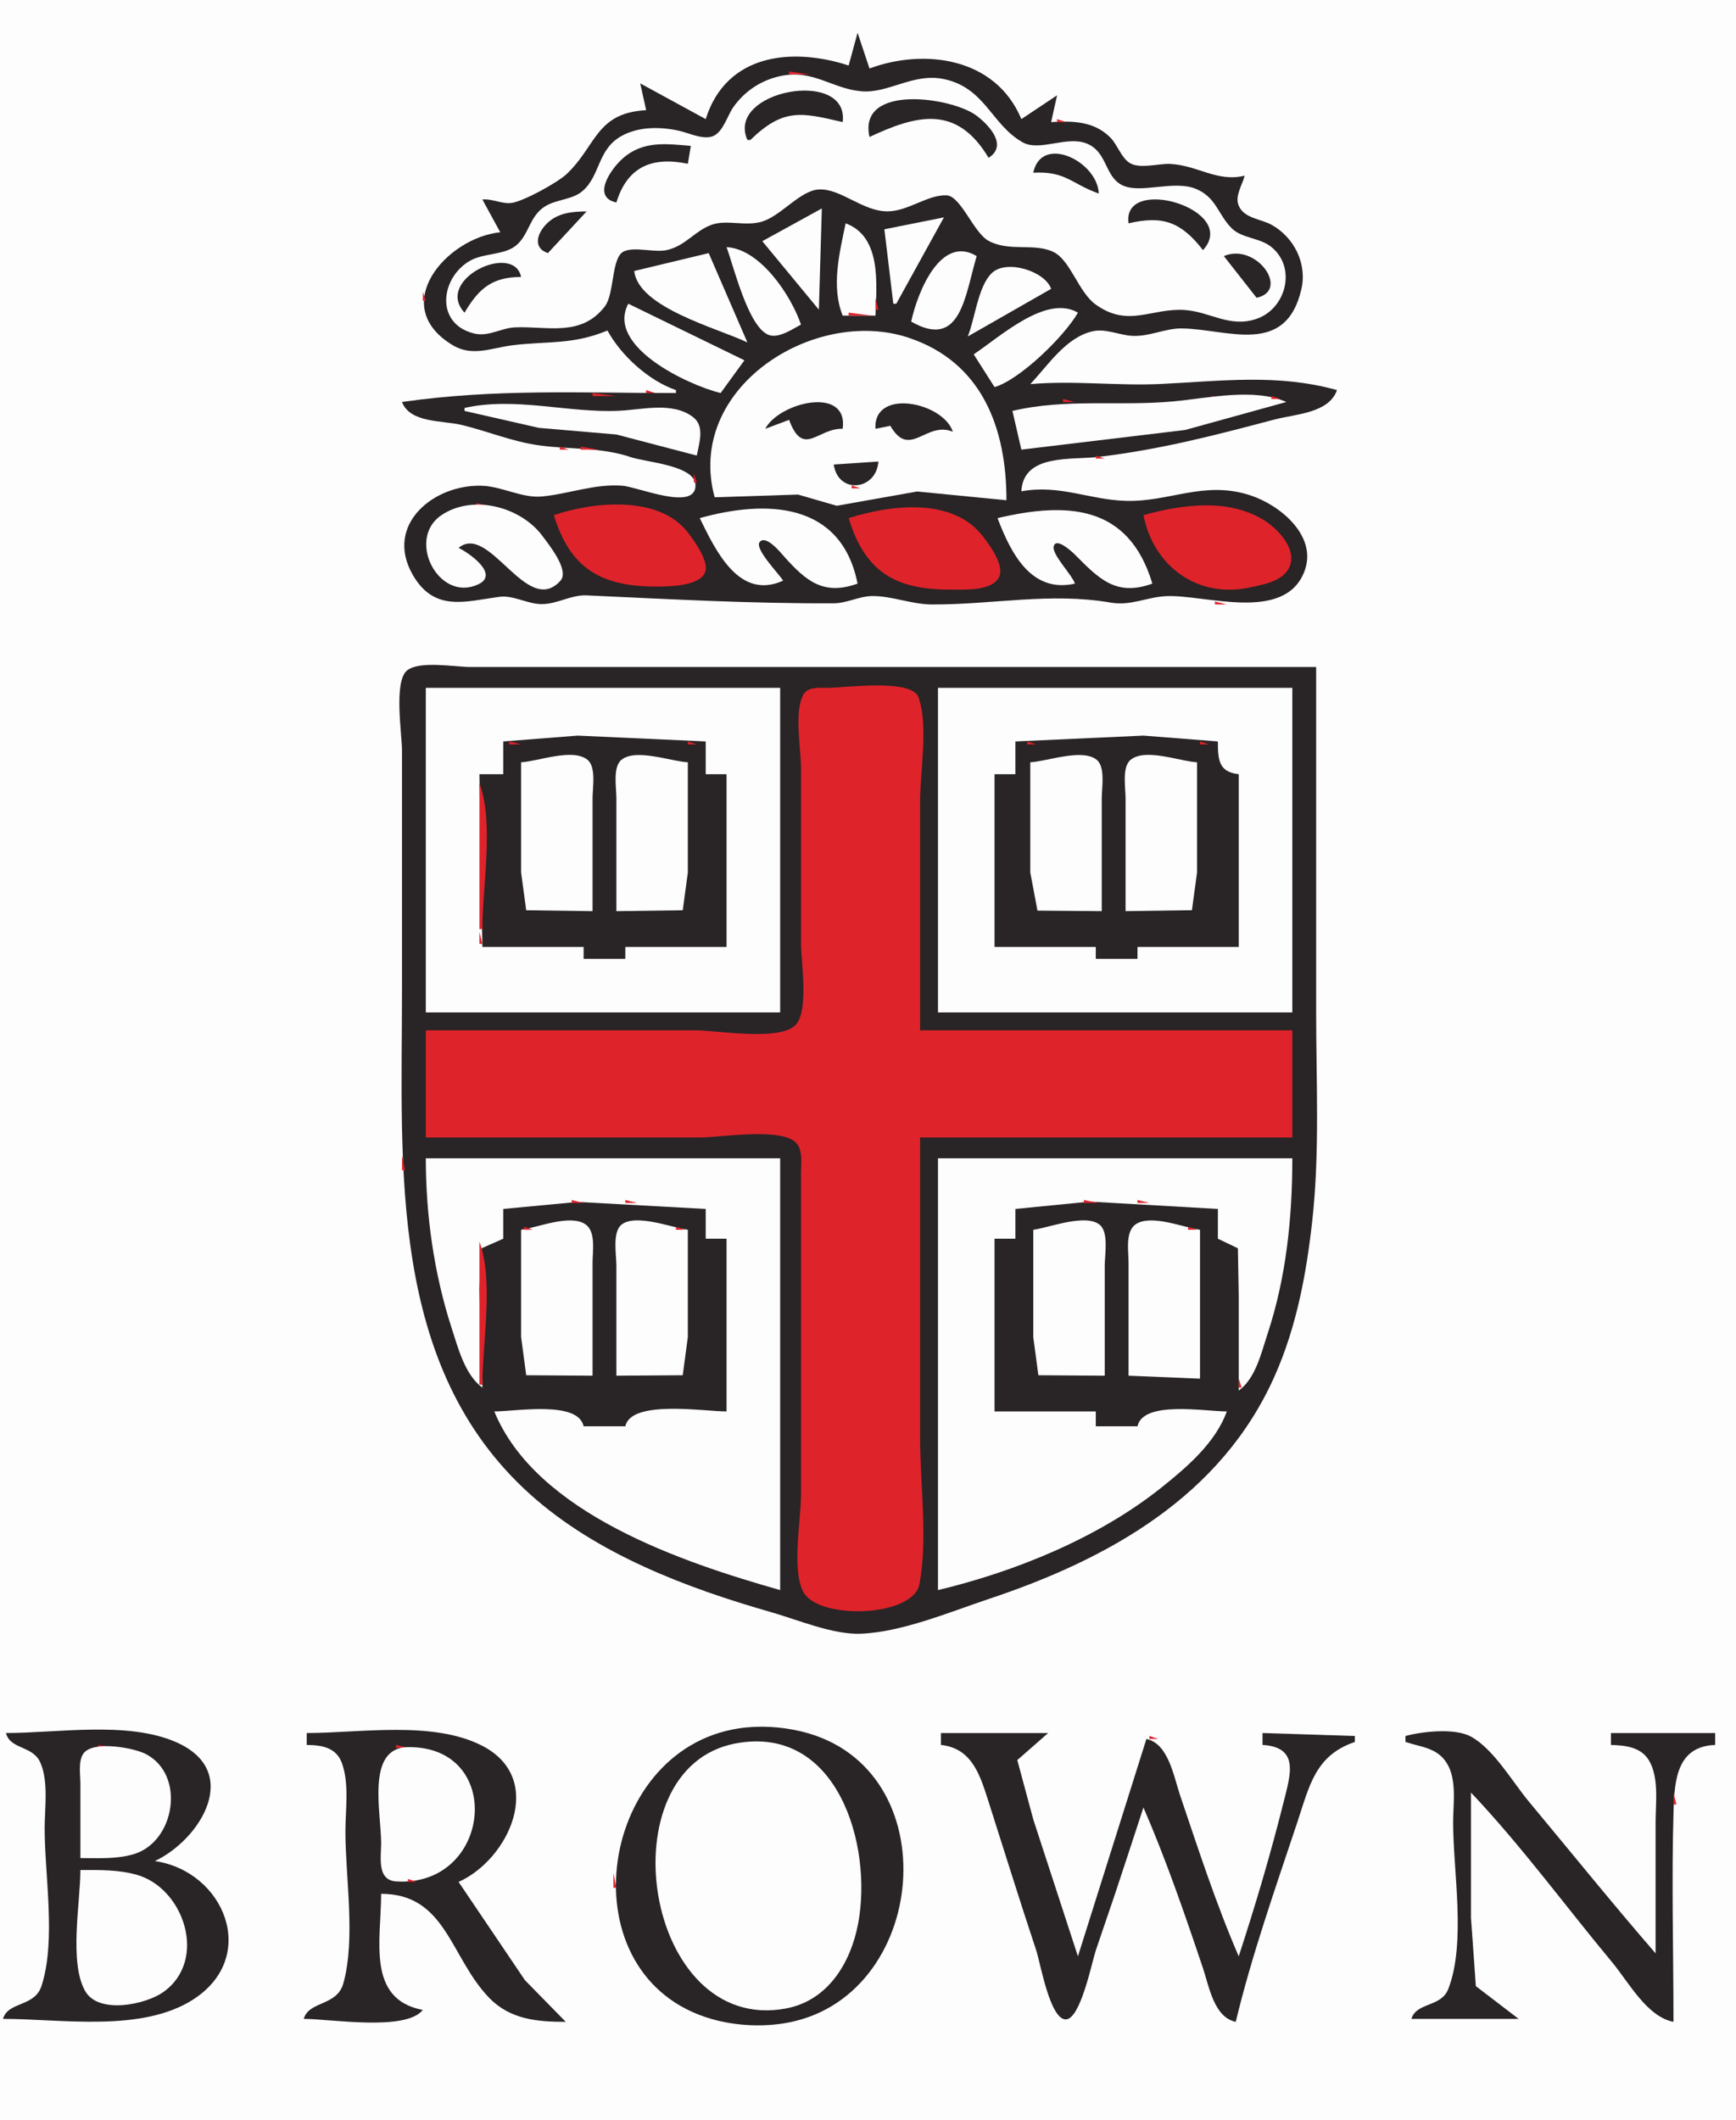 <?xml version="1.0" standalone="yes"?>
<svg xmlns="http://www.w3.org/2000/svg" width="583" height="712">
<path style="fill:#fdfdfd; stroke:none;" d="M0 0L0 712L583 712L583 0L0 0z"/>
<path style="fill:#292425; stroke:none;" d="M288 11L285 22C266.269 15.883 243.952 17.841 237 40L215 28L217 37C200.122 37.92 200.35 48.862 190.409 58.346C187.327 61.285 176.081 67.436 172 68.124C168.71 68.68 165.431 66.664 162 67L168 78C149.913 79.836 130.118 102.714 152.011 115.911C158.653 119.915 165.122 116.818 172 115.964C183.895 114.488 192.245 115.871 204 111C208.6 119.419 217.857 127.862 227 131L227 132C195.477 132 166.278 130.485 135 135C137.722 142.117 148.608 141.165 155 142.7C163.799 144.813 171.936 148.299 181 149.557C191.662 151.038 201.643 150.066 212 153.568C216.951 155.242 233.543 156.255 233.569 163.003C233.603 171.842 214.15 163.48 209 163.115C199.461 162.439 191.246 165.85 182 166.732C175.431 167.359 168.685 163.416 162 163.142C145.806 162.479 128.956 176.145 138.589 192.997C145.815 205.638 156.257 201.977 167.695 200.428C172.377 199.794 177.192 202.901 182 202.877C187.206 202.852 191.831 199.706 197 199.942C224.794 201.212 252.276 202.741 280 202.603C284.49 202.581 288.588 200.181 293 200.168C299.635 200.147 306.181 202.976 313 202.999C333.409 203.069 352.674 198.869 373 202.369C379.769 203.534 385.059 200.534 391.568 200.206C404.465 199.557 431.283 209.273 438.019 191.997C442.675 180.056 429.876 169.636 420 166.378C404.371 161.222 392.829 168.662 378 168.202C365.741 167.821 355.923 162.654 343 165C343.654 152.302 359.812 154.543 369 153.432C389.988 150.896 407.593 146.281 428 140.891C435.036 139.033 446.298 138.8 449 131C429.037 125.449 410.23 127.971 390 128.941C375.242 129.648 360.668 127.72 346 129C351.964 122.707 357.945 113.25 367 111.242C371.291 110.291 375.721 112.472 380 112.773C385.868 113.186 391.25 110.201 397 110.296C412.365 110.55 431.86 119.842 437.067 97C439.008 88.483 434.549 79.646 426.999 75.48C423.365 73.475 417.761 73.371 415.971 69.014C414.653 65.805 417.205 62.093 418 59C408.659 61.249 402.283 55.526 393 55.06C389.178 54.868 382.845 56.799 379.49 54.791C376.534 53.022 375.29 48.591 372.847 46.153C367.352 40.672 360.247 40.574 353 41L355 32L343 40C334.431 19.36 310.566 16.134 292 23L288 11z"/>
<path style="fill:#df232b; stroke:none;" d="M289 11L290 12L289 11M286 14L287 15L286 14M262 18L263 19L262 18M277 19L278 20L277 19M291 19L292 20L291 19M304 19L305 20L304 19M280 20L281 21L280 20M285 20L286 21L285 20M249 23L250 24L249 23M265 24L265 25L272 25L265 24M261 25L262 26L261 25z"/>
<path style="fill:#fdfdfd; stroke:none;" d="M262 25.561C255.581 26.949 250.011 30.651 246.255 36.011C244.289 38.815 242.925 44.086 239.658 45.627C236.38 47.173 231.284 44.624 228 43.902C221.826 42.544 214.725 42.469 209.001 45.513C200.535 50.013 201.738 58.925 195.598 64.183C192.165 67.122 186.882 66.91 183.063 69.294C177.825 72.564 177.726 78.615 173.49 82.293C169.54 85.724 162.62 84.92 158.003 87.48C148.001 93.026 145.922 108.564 159.001 111.947C164.074 113.26 168.103 110.145 173 109.939C183.832 109.482 195.175 113.277 203.145 102.874C206.372 98.662 205.288 86.513 209.412 84.482C213.057 82.687 219.706 84.937 224 83.969C230.199 82.571 233.393 77.478 239 75.481C244.108 73.662 250.389 76.14 256 74.392C262.394 72.401 268.733 63.963 275 63.626C282.287 63.234 289.717 70.979 298 70.979C305.002 70.979 311.518 65.316 317.902 65.6C322.668 65.812 326.963 78.17 332.011 80.892C338.987 84.655 347.208 81.503 353.714 84.59C359.53 87.35 362.114 98.096 368.001 102.297C379.059 110.189 386.681 103.304 398 104.122C406.446 104.732 413.026 110.171 421.997 107.079C432 103.632 435.519 89.725 426.847 82.855C422.918 79.742 417.031 80.096 413.572 76.591C409.081 72.041 408.476 66.474 401.997 63.585C394.139 60.082 382.568 65.564 376.349 61.918C370.981 58.771 371.724 50.949 364.989 48.216C358.224 45.471 349.192 51.026 343.43 47.791C332.952 41.909 330.878 29.484 317 26.558C306.584 24.362 298.232 31.582 289 30.635C279.129 29.622 272.954 23.192 262 25.561z"/>
<path style="fill:#df232b; stroke:none;" d="M276 25L277 26L276 25M258 26L259 27L258 26M302 26L303 27L302 26M331 26L332 27L331 26M218 28L219 29L218 28M254 28L255 29L254 28M296 28L297 29L296 28z"/>
<path style="fill:#292425; stroke:none;" d="M251 47L252 47C263.183 36.16 269.179 37.793 283 41C285.271 22.733 243.56 30.354 251 47z"/>
<path style="fill:#df232b; stroke:none;" d="M272 30L273 31L272 30M292 30L293 31L292 30M262 31L263 32L262 31M276 31L277 32L276 31M288 31L289 32L288 31M290 31L291 32L290 31M329 32L330 33L329 32M352 32L353 33L352 32M302 33L303 34L302 33z"/>
<path style="fill:#292425; stroke:none;" d="M292 46C307.78 38.623 321.232 34.987 332 53C338.437 48.924 332.411 42.221 327.94 38.835C319.78 32.655 288.002 27.98 292 46z"/>
<path style="fill:#df232b; stroke:none;" d="M317 33L318 34L317 33M216 34L217 35L216 34M247 34L248 35L247 34M320 34L321 35L320 34M297 35L298 36L297 35M322 35L323 36L322 35M324 36L325 37L324 36M341 36L342 37L341 36M211 37L212 38L211 37M232 38L233 39L232 38M262 38L263 39L262 38M353 38L354 39L353 38M236 39L237 40L236 39M260 39L261 40L260 39M283 39L284 40L283 39M303 39L304 40L303 39M355 40L355 41L358 41L355 40M359.667 40.333L360.333 40.667L359.667 40.333M257 41L258 42L257 41M365 41L366 42L365 41M214 43L215 44L214 43M226 43L227 44L226 43M324 43L325 44L324 43M332 43L333 44L332 43M230 44L231 45L230 44M241 45L242 46L241 45M240 46L241 47L240 46M196 47L197 48L196 47M352 47L353 48L352 47M218 48L219 49L218 48z"/>
<path style="fill:#292425; stroke:none;" d="M207 68C210.752 55.732 219.287 52.547 231 55L232 49C223.678 48.274 215.881 47.185 209.071 53.27C205.07 56.845 198.629 66.213 207 68z"/>
<path style="fill:#df232b; stroke:none;" d="M227 48L228 49L227 48M329 48L330 49L329 48M331 51L332 52L331 51z"/>
<path style="fill:#292425; stroke:none;" d="M347 58C357.996 57.426 359.692 61.701 369 65C368.6 54.192 349.752 44.941 347 58z"/>
<path style="fill:#df232b; stroke:none;" d="M220 53L221 54L220 53M224 53L225 54L224 53M377 53L378 54L377 53M228 54L229 55L228 54M192 55L193 56L192 55M397 55L398 56L397 55M213 56L214 57L213 56M401 56L402 57L401 56M352 57L353 58L352 57M211 58L212 59L211 58M348 58L349 59L348 58M373 58L374 59L373 58M210 59L211 60L210 59M362 59L363 60L362 59M415 59L416 60L415 59M385.667 61.333L386.333 61.667L385.667 61.333M394 61L395 62L394 61M411 61L412 62L411 61M369 62L370 63L369 62M272 63L273 64L272 63M376.667 63.333L377.333 63.667L376.667 63.333M317 64L318 65L317 64M280 65L281 66L280 65M405 65L406 66L405 65M165 66L166 67L165 66M190 66L191 67L190 66M384 67L385 68L384 67z"/>
<path style="fill:#292425; stroke:none;" d="M379 75C390.447 72.323 396.608 74.476 404 84C416.456 70.321 376.708 58.545 379 75z"/>
<path style="fill:#df232b; stroke:none;" d="M393 67L394 68L393 67M162 68L163 69L162 68M204.667 68.333L205.333 68.667L204.667 68.333M182 69L183 70L182 69M265 69L266 70L265 69M288 69L289 70L288 69M307 69L308 70L307 69z"/>
<path style="fill:#fdfdfd; stroke:none;" d="M256 81L275 104L276 70L256 81z"/>
<path style="fill:#df232b; stroke:none;" d="M276 70L277 71L276 70M291 70L292 71L291 70M304 70L305 71L304 70M189 71L190 72L189 71z"/>
<path style="fill:#292425; stroke:none;" d="M184 85L197 71C191.995 71.042 187.073 71.485 183.394 75.34C180.19 78.698 179.058 83.354 184 85z"/>
<path style="fill:#df232b; stroke:none;" d="M262 71L263 72L262 71M410 71L411 72L410 71M164 72L165 73L164 72M178 73L179 74L178 73M185 73L186 74L185 73M258 73L259 74L258 73z"/>
<path style="fill:#fdfdfd; stroke:none;" d="M297 77L300 102L301 102L317 73L297 77z"/>
<path style="fill:#df232b; stroke:none;" d="M384 73L385 74L384 73M269 74L270 75L269 74M317 74L318 75L317 74M404 74L405 75L404 74M195 75L196 76L195 75M251 75L252 76L251 75z"/>
<path style="fill:#fdfdfd; stroke:none;" d="M284 75C281.915 84.925 279.077 96.257 283 106L294 106C294.416 95.243 296.031 79.446 284 75z"/>
<path style="fill:#df232b; stroke:none;" d="M191 76L192 77L191 76M305 76L306 77L305 76M181 77L182 78L181 77M276 77L277 78L276 77M283 77L284 78L283 77M290 77L291 78L290 77M234 78L235 79L234 78M328 78L329 79L328 78M414 78L415 79L414 78M160 79L161 80L160 79M175 80L176 81L175 80M155 81L156 82L155 81M185 81L186 82L185 81M402 81L403 82L402 81M153 82L154 83L153 82M312 82L313 83L312 82z"/>
<path style="fill:#fdfdfd; stroke:none;" d="M306 108C322.726 117.618 324.059 99.168 328 86C315.874 78.691 308.135 98.134 306 108z"/>
<path style="fill:#df232b; stroke:none;" d="M426 82L427 83L426 82M173 83L174 84L173 83M184 83L185 84L184 83M208 83L209 84L208 83M210 83L211 84L210 83z"/>
<path style="fill:#fdfdfd; stroke:none;" d="M244 83C246.407 89.49 251.319 110.054 258.235 112.511C261.57 113.697 266.171 110.486 269 109C265.604 99.093 255.251 83.57 244 83z"/>
<path style="fill:#df232b; stroke:none;" d="M250 83L251 84L250 83M292 83L293 84L292 83M352.667 83.333L353.333 83.667L352.667 83.333M167 84L168 85L167 84M221 84L222 85L221 84M275 84L276 85L275 84M298 84L299 85L298 84M413 84L414 85L413 84z"/>
<path style="fill:#292425; stroke:none;" d="M411 86L422 100C433.376 97.587 421.912 81.369 411 86z"/>
<path style="fill:#df232b; stroke:none;" d="M417 84L418 85L417 84z"/>
<path style="fill:#fdfdfd; stroke:none;" d="M213 91C214.289 103.319 241.006 110.221 251 115L238 85L213 91z"/>
<path style="fill:#df232b; stroke:none;" d="M259 85L260 86L259 85M326 85L327 86L326 85M238 86L239 87L238 86M245 86L246 87L245 86M422 86L423 87L422 86M436 86L437 87L436 86M308 87L309 88L308 87M166 88L167 89L166 88z"/>
<path style="fill:#292425; stroke:none;" d="M156 105C160.853 96.802 165.28 93.062 175 93C172.498 81.206 145.734 93.892 156 105z"/>
<path style="fill:#df232b; stroke:none;" d="M230 88L231 89L230 88M239 88L240 89L239 88M246 88L247 89L246 88M293 88L294 89L293 88M327 88L328 89L327 88M411 88L412 89L411 88M281.333 89.667L281.667 90.333L281.333 89.667M334 89L335 90L334 89M431 89L432 90L431 89M240 90L241 91L240 90M299 90L300 91L299 90M326 90L327 91L326 90z"/>
<path style="fill:#fdfdfd; stroke:none;" d="M325 113L353 97C351.034 91.158 338.05 86.903 333.061 91.728C328.403 96.232 327.448 107.036 325 113z"/>
<path style="fill:#df232b; stroke:none;" d="M338 90L339 91L338 90M418 90L419 91L418 90M437 90L438 91L437 90M257 91L258 92L257 91M358 91L359 92L358 91M426 91L427 92L426 91M157 92L158 93L157 92M241 92L242 93L241 92M265 92L266 93L265 92M351 92L352 93L351 92M143 93L144 94L143 93M150 94L151 95L150 94M311 94L312 95L311 94M437 95L438 96L437 95M213 96L214 97L213 96M149 97L150 98L149 97M274.333 97.667L274.667 98.333L274.333 97.667M294.333 97.667L294.667 98.333L294.333 97.667M362 97L363 98L362 97M142 98L142 101L143 101L142 98M350 98L351 99L350 98M363 98L364 99L363 98M218 99L219 100L218 99M263 99L264 100L263 99M323 99L324 100L323 99M364 99L365 100L364 99M436 99L437 100L436 99M244 100L245 101L244 100M294 100L294 104L295 104L294 100M251 101L252 102L251 101M301 101L302 102L301 101M345 101L346 102L345 101M355 101L356 102L355 101z"/>
<path style="fill:#fdfdfd; stroke:none;" d="M327 119L334 130C342.613 127.477 357.576 112.782 362 105C351.447 98.774 336.045 112.927 327 119z"/>
<path style="fill:#df232b; stroke:none;" d="M357 101L358 102L357 101M429 101L430 102L429 101M149 102L150 103L149 102M203 102L204 103L203 102z"/>
<path style="fill:#fdfdfd; stroke:none;" d="M211 102C203.425 116.23 230.71 129.198 242 132L250 121L211 102z"/>
<path style="fill:#df232b; stroke:none;" d="M281.333 102.667L281.667 103.333L281.333 102.667M226 103L227 104L226 103M328 103L329 104L328 103M216 104L217 105L216 104M274 104L275 105L274 104M340 104L341 105L340 104M360 104L361 105L360 104M371 104L372 105L371 104M282 105L283 106L282 105M285 105L285 106L293 106L285 105M306 105L307 106L306 105M233 106L234 107L233 106M376.667 106.333L377.333 106.667L376.667 106.333M387 106L388 107L387 106M432 106L433 107L432 106M327 107L328 108L327 107M361 107L362 108L361 107M408 107L409 108L408 107M421 107L422 108L421 107M238 108L239 109L238 108M306 108L307 109L306 108M430 108L431 109L430 108M145 109L146 110L145 109M173 109L174 110L173 109M226 109L227 110L226 109M397 109L398 110L397 109M255 110L256 111L255 110M319 110L320 111L319 110M356 110L357 111L356 110M203 111L204 112L203 111M263 111L264 112L263 111z"/>
<path style="fill:#fdfdfd; stroke:none;" d="M240 167L268 166.093L281 169.854L308 165.06L338 168C338 144.054 330.001 121.623 305 113.378C273.168 102.88 230.058 130.455 240 167z"/>
<path style="fill:#df232b; stroke:none;" d="M297 111L298 112L297 111M390 111L391 112L390 111M402 111L403 112L402 111M160 112L161 113L160 112M163 112L164 113L163 112M204 112L205 113L204 112M261 112L262 113L261 112M337 112L338 113L337 112M423 112L424 113L423 112M236 113L237 114L236 113M305 113L306 114L305 113M324.667 113.333L325.333 113.667L324.667 113.333M352 113L353 114L352 113M410 113L411 114L410 113M238 114L239 115L238 114M359 114L360 115L359 114M267 115L268 116L267 115M332 115L333 116L332 115M179 116L180 117L179 116M186 116L187 117L186 116M242 116L243 117L242 116M265 116L266 117L265 116M166 117L167 118L166 117M329 117L330 118L329 117M217 118L218 119L217 118M315 118L316 119L315 118M247 119L248 120L247 119M318 120L319 121L318 120M256 122L257 123L256 122M344 122L345 123L344 122M351 122L352 123L351 122M343 123L344 124L343 123M216 124L217 125L216 124M225 124L226 125L225 124M330 124L331 125L330 124M245 126L246 127L245 126M339 127L340 128L339 127M404.667 127.333L405.333 127.667L404.667 127.333M429 127L430 128L429 127M250 128L251 129L250 128M350 128L351 129L350 128M362 128L363 129L362 128M394 128L395 129L394 128M437 128L438 129L437 128M443 129L444 130L443 129M167 130L168 131L167 130M182 130L183 131L182 130M447 130L448 131L447 130M152 131L153 132L152 131M217 131L217 132L220 132L217 131M146 132L147 133L146 132M199 132L199 133L207 133L199 132M247 132L248 133L247 132M142 133L143 134L142 133M407 133L407 134L412 134L407 133z"/>
<path style="fill:#fdfdfd; stroke:none;" d="M340 138L343 151L398 144.397L432 135C421.132 130.157 405.473 133.748 394 134.804C375.673 136.49 358.088 133.732 340 138z"/>
<path style="fill:#df232b; stroke:none;" d="M427 133L427 134L430 134L427 133M138 134L139 135L138 134M357 134L357 135L361 135L357 134M396 134L397 135L396 134M448 134L449 135L448 134M245 135L246 136L245 135z"/>
<path style="fill:#292425; stroke:none;" d="M257 144L265 141C269.76 153.879 274.685 143.666 283 144C284.946 129.378 261.583 135.161 257 144z"/>
<path style="fill:#df232b; stroke:none;" d="M275 135L276 136L275 135M134 136L135 137L134 136M155 138L158 137L155 138z"/>
<path style="fill:#fdfdfd; stroke:none;" d="M156 137L156 138L181 143.695L207 145.919L234 153C234.785 148.808 236.782 143.165 232.757 140.078C225.927 134.841 215.748 137.569 208 137.941C190.79 138.766 173.082 133.147 156 137z"/>
<path style="fill:#df232b; stroke:none;" d="M183 136L184 137L183 136z"/>
<path style="fill:#292425; stroke:none;" d="M294 144L299 143C305.539 154.361 311.026 141.21 320 145C316.753 135.044 293.215 130.216 294 144z"/>
<path style="fill:#df232b; stroke:none;" d="M310 136L311 137L310 136M424 136L425 137L424 136M194 137L195 138L194 137M211.667 137.333L212.333 137.667L211.667 137.333M244 137L245 138L244 137M262 137L263 138L262 137M283 137L284 138L283 137M416 138L417 139L416 138M138 139L139 140L138 139M243 139L244 140L243 139M258 140L259 141L258 140M293 140L294 141L293 140M340 140L341 141L340 140M148 141L149 142L148 141M171 141L172 142L171 141M257 141L258 142L257 141M263.667 141.333L264.333 141.667L263.667 141.333M283 141L284 142L283 141M407 141L408 142L407 141M425 141L426 142L425 141M154 142L155 143L154 142M175 142L176 143L175 142M315 142L316 143L315 142M158 143L159 144L158 143M281 143L282 144L281 143M297 143L298 144L297 143M311.333 143.667L311.667 144.333L311.333 143.667M418 143L419 144L418 143M186 144L187 145L186 144M235 144L236 145L235 144M241 144L242 145L241 144M397 144L398 145L397 144M415 144L416 145L415 144M205 145L206 146L205 145M412 145L413 146L412 145M385 146L386 147L385 146M336 147L337 148L336 147M373.667 147.333L374.333 147.667L373.667 147.333M216 148L217 149L216 148M353 148L354 149L353 148M180 149L181 150L180 149M219 149L220 150L219 149M401 149L402 150L401 149M188 150L188 151L191 151L188 150M195 150L195 151L201 151L195 150M222 150L223 151L222 150M397 150L398 151L397 150M225 151L226 152L225 151M337 151L338 152L337 151M343.667 151.333L344.333 151.667L343.667 151.333M392 151L393 152L392 151M209 152L210 153L209 152M229 152L230 153L229 152M384 152L385 153L384 152M368 153L368 154L371 154L368 153M294 154L295 155L294 154M218 155L219 156L218 155z"/>
<path style="fill:#292425; stroke:none;" d="M280 156C281.419 166.059 294.258 164.794 295 155L280 156z"/>
<path style="fill:#df232b; stroke:none;" d="M222 156L223 157L222 156M281 156L282 157L281 156M347 156L348 157L347 156M233 159L233 162L234 162L233 159M292 162L293 163L292 162M165 163L166 164L165 163M197 163L198 164L197 163M286 163L286 164L289 164L286 163M362 164L363 165L362 164M412 164L413 165L412 164M148 165L149 166L148 165M249 165L250 166L249 165M264 165L265 166L264 165M312 165L313 166L312 165M417 165L418 166L417 165M242 166L243 167L242 166M292 166L293 167L292 166M317 166L318 167L317 166M371 166L372 167L371 166M385 166L386 167L385 166M420 166L421 167L420 166M181 167L182 168L181 167M227 167L228 168L227 167M232 167L233 168L232 167M274 167L275 168L274 167M423 167L424 168L423 167M229 168L230 169L229 168M335 168L336 169L335 168M376 168L377 169L376 168M425 168L426 169L425 168M141 169L142 170L141 169M160 169L160 170L165 170L160 169M427 169L428 170L427 169M140 170L141 171L140 170M154 170L155 171L154 170z"/>
<path style="fill:#fdfdfd; stroke:none;" d="M154 184C164.346 175.421 176.967 207.492 188.193 195.047C191.371 191.523 184.258 182.832 182.173 180.003C175.024 170.301 158.815 165.765 148.146 173.078C136.298 181.2 147.473 202.65 160.77 196.155C167.782 192.73 157.208 185.494 154 184z"/>
<path style="fill:#df232b; stroke:none;" d="M169 170L170 171L169 170M186 173C191.465 190.998 201.956 196.898 220 196.987C224.178 197.008 234.447 196.957 236.665 192.489C238.479 188.836 233.24 181.802 231.165 179.031C221.55 166.189 199.305 168.459 186 173M251 170L252 171L251 170z"/>
<path style="fill:#fdfdfd; stroke:none;" d="M235 174C240.446 185.156 248.29 201.671 263 195C261.68 192.791 253.257 184.264 255.13 182.015C257.277 179.436 262.321 185.772 263.429 187.011C270.888 195.346 276.708 200.021 288 196C282.521 168.431 257.207 167.783 235 174z"/>
<path style="fill:#df232b; stroke:none;" d="M262 170L263 171L262 170M280 170L281 171L280 170M282 170L283 171L282 170M285 174C290.522 192.186 300.855 198.022 319 198C323.38 197.995 333.396 198.684 335.583 193.648C337.293 189.711 332.292 182.976 330.038 180.063C319.803 166.836 298.977 169.6 285 174M330 170L331 171L330 170M352.667 170.333L353.333 170.667L352.667 170.333z"/>
<path style="fill:#fdfdfd; stroke:none;" d="M335 174C339.549 185.962 346.364 199.292 361 196C359.926 192.879 353.227 186.244 353.864 183.509C354.619 180.268 360.028 185.3 360.804 186.078C369.082 194.386 374.737 200.406 387 196C379.038 169.453 358.39 168.515 335 174z"/>
<path style="fill:#df232b; stroke:none;" d="M358.667 170.333L359.333 170.667L358.667 170.333M384 173C387.445 190.336 402.309 201.156 420 197.232C424.391 196.259 430.509 195.255 432.822 190.854C435.956 184.891 429.538 178.002 424.997 175.026C413.033 167.185 397.026 169.372 384 173M139 171L140 172L139 171M345 171L346 172L345 171M368 172L369 173L368 172M337 173L338 174L337 173M432 173L433 174L432 173M137 174L138 175L137 174M144 176L145 177L144 176M336 177L337 178L336 177M143 178L144 179L143 178M337 179L338 180L337 179M281 181L282 182L281 181M241 184L242 185L241 184M185 185L186 186L185 185M262 185L263 186L262 185M382 185L383 186L382 185M354 186L355 187L354 186M362 187L363 188L362 187M384 189L385 190L384 189M438 191L439 192L438 191M268 192L269 193L268 192M345 192L346 193L345 192M164 193L165 194L164 193M269 193L270 194L269 193M360 193L361 194L360 193M386 193L387 194L386 193M139 194L140 195L139 194M148 194L149 195L148 194M174 194L175 195L174 194M347 194L348 195L347 194M368 194L369 195L368 194M271 195L272 196L271 195M161 196L162 197L161 196M178 196L179 197L178 196M251 196L252 197L251 196M286 196L287 197L286 196M359 196L360 197L359 196M371 196L372 197L371 196M284 197L285 198L284 197M374 197L375 198L374 197M382 197L383 198L382 197M434 197L435 198L434 197M291 199L292 200L291 199M391 199L392 200L391 199M200 200L201 201L200 200M363 200L364 201L363 200M164 201L165 202L164 201M173 201L174 202L173 201M189 201L190 202L189 201M205 201L206 202L205 201M232 201L233 202L232 201M271 201L272 202L271 201M287 201L288 202L287 201M299 201L300 202L299 201M348 201L349 202L348 201M368 201L369 202L368 201M423 201L424 202L423 201M161 202L162 203L161 202M177 202L178 203L177 202M213.667 202.333L214.333 202.667L213.667 202.333M224 202L225 203L224 202M254.667 202.333L255.333 202.667L254.667 202.333M277 202L278 203L277 202M282 202L283 203L282 202M304 202L305 203L304 202M326 202L327 203L326 202M373 202L374 203L373 202M381 202L382 203L381 202M408 202L408 203L412 203L408 202M135 224L136 225L135 224z"/>
<path style="fill:#292425; stroke:none;" d="M442 224L216 224L158 224C152.857 224 140.888 221.791 136.717 225.15C132.144 228.832 135 246.487 135 252L135 333C135 391.619 130.134 458.734 178 501.8C200.328 521.889 230.533 533.283 259 541.425C267.945 543.984 279.677 548.99 289 548.651C302.862 548.147 318.923 541.359 332 537C372.214 523.595 410.169 502.551 428.125 462C435.423 445.516 438.724 427.8 440.695 410C443.251 386.918 442 363.21 442 340L442 224z"/>
<path style="fill:#fdfdfd; stroke:none;" d="M143 231L143 340L262 340L262 231L143 231z"/>
<path style="fill:#df232b; stroke:none;" d="M143 346L143 382L235 382C242.007 382 262.134 378.568 267.283 383.717C269.726 386.161 268.999 390.874 269 394L269 421L269 502C269 510.536 265.826 526.872 269.717 534.506C274.613 544.11 306.688 543.212 308.784 531.962C311.627 516.703 309 498.535 309 483L309 382L434 382L434 346L309 346L309 269C309 258.861 311.824 243.803 308.479 234.216C306.24 227.797 283.803 230.972 278 231.001C275.277 231.015 271.214 230.526 269.717 233.412C266.657 239.314 269 251.425 269 258L269 317C269 323.065 272.003 340.976 266.479 344.85C259.858 349.495 240.982 346 233 346L143 346z"/>
<path style="fill:#fdfdfd; stroke:none;" d="M315 231L315 340L434 340L434 231L315 231z"/>
<path style="fill:#df232b; stroke:none;" d="M262 232L263 233L262 232M262 234L263 235L262 234M262 236L263 237L262 236M262 238L263 239L262 238z"/>
<path style="fill:#292425; stroke:none;" d="M169 249L169 260L161 260L162 318L196 318L196 322L210 322L210 318L244 318L244 260L237 260L237 249L194 247.041L169 249M341 249L341 260L334 260L334 318L368 318L368 322L382 322L382 318L416 318L416 260C409.189 259.282 409.017 254.99 409 249L384 247.041L341 249z"/>
<path style="fill:#df232b; stroke:none;" d="M182 248L183 249L182 248M201 248L202 249L201 248M223 248L224 249L223 248M354 248L355 249L354 248M376 248L377 249L376 248M395 248L396 249L395 248M171 249L171 250L175 250L171 249M231 249L231 250L234 250L231 249M345 249L345 250L348 250L345 249M403 249L403 250L406 250L403 249M194 253L195 254L194 253M211 253L212 254L211 253M364.667 253.333L365.333 253.667L364.667 253.333M383 253L384 254L383 253z"/>
<path style="fill:#fdfdfd; stroke:none;" d="M175 256L175 293L176.717 305.705L199 306L199 268C199 264.611 200.29 257.572 197.283 255.15C192.311 251.145 180.73 255.697 175 256M207 306L229.283 305.705L231 293L231 256C225.354 255.704 213.557 251.253 208.717 255.15C205.71 257.571 207 264.612 207 268L207 306z"/>
<path style="fill:#df232b; stroke:none;" d="M219 254L220 255L219 254M357 254L358 255L357 254z"/>
<path style="fill:#fdfdfd; stroke:none;" d="M346 256L346 293L348.412 305.823L370 306L370 268C370 264.612 371.29 257.571 368.283 255.15C363.443 251.253 351.646 255.704 346 256M378 306L400.283 305.688L402 293L402 256C396.27 255.697 384.69 251.145 379.717 255.15C376.71 257.572 378 264.611 378 268L378 306z"/>
<path style="fill:#df232b; stroke:none;" d="M180 255L181 256L180 255M396 255L397 256L396 255M166 259L167 260L166 259M168 259L169 260L168 259M237 259L238 260L237 259M416 260L417 261L416 260M161 261L162 262L161 261M161 263L161 312L162 312C162 297.725 165.987 276.345 161 263M416 263L417 264L416 263M214 304L215 305L214 304M363.667 304.333L364.333 304.667L363.667 304.333M383.667 304.333L384.333 304.667L383.667 304.333M186 305L187 306L186 305M219 305L220 306L219 305M346 305L347 306L346 305M357 305L358 306L357 305M379 305L380 306L379 305M390 305L391 306L390 305M176 306L177 307L176 306M353 306L354 307L353 306M395 306L396 307L395 306M161 313L161 317L162 317L161 313M416 314L417 315L416 314M416 316L417 317L416 316M262 338L263 339L262 338M135 388L135 393L136 393L135 388z"/>
<path style="fill:#fdfdfd; stroke:none;" d="M143 389C143.002 408.181 145.751 427.723 151.674 446C153.82 452.623 156.137 461.77 162 466L161 433L161.717 419.216L169 416L169 406L194 403.644L237 406L237 416L244 416L244 474C236.379 474 211.911 469.993 210 479L196 479C194.145 470.255 173.242 474 166 474C180.052 508.325 229.449 524.762 262 534L262 389L143 389z"/>
<path style="fill:#df232b; stroke:none;" d="M262.333 389.667L262.667 390.333L262.333 389.667z"/>
<path style="fill:#fdfdfd; stroke:none;" d="M315 389L315 534C341.134 527.736 368.922 516.422 390 499.599C398.491 492.823 408.235 484.513 412 474C404.758 474 383.855 470.255 382 479L368 479L368 474L334 474L334 416L341 416L341 406L366 403.535L409 406L409 416L415.723 419.216L416 435L416 467C421.686 462.898 423.553 454.382 425.666 448C431.963 428.985 434 408.93 434 389L315 389z"/>
<path style="fill:#df232b; stroke:none;" d="M434 392L435 393L434 392M441 395L442 396L441 395M143.333 400.667L143.667 401.333L143.333 400.667M192 403L192 404L196 404L192 403M210 403L210 404L214 404L210 403M364 403L364 404L369 404L364 403M382 403L382 404L386 404L382 403M186 404L187 405L186 404M219 404L220 405L219 404M358 404L359 405L358 404M391 404L392 405L391 404M225 405L226 406L225 405M397 405L398 406L397 405M433.333 406.667L433.667 407.333L433.333 406.667M136 409L137 410L136 409z"/>
<path style="fill:#fdfdfd; stroke:none;" d="M175 413L175 449L176.717 461.85L199 462L199 424C199 420.277 200.197 413.602 196.588 411.15C191.446 407.659 180.648 412.23 175 413M207 462L229.283 461.85L231 449L231 413C225.546 412.257 213.477 407.479 208.717 411.286C205.578 413.797 207 421.465 207 425L207 462z"/>
<path style="fill:#df232b; stroke:none;" d="M216 410L217 411L216 410M361 410L362 411L361 410z"/>
<path style="fill:#fdfdfd; stroke:none;" d="M347 413L347 449L348.717 461.85L371 462L371 425C371 421.465 372.422 413.797 369.283 411.286C364.523 407.479 352.454 412.257 347 413M379 462L403 463L403 413C397.352 412.23 386.554 407.659 381.412 411.15C377.803 413.602 379 420.277 379 424L379 462z"/>
<path style="fill:#df232b; stroke:none;" d="M198 411L199 412L198 411M379 411L380 412L379 411M394 411L395 412L394 411M440 411L441 412L440 411M144 412L145 413L144 412M176 412L176 413L179 413L176 412M227 412L227 413L230 413L227 412M348 412L349 413L348 412M350 412L351 413L350 412M399 412L399 413L402 413L399 412M432 416L433 417L432 416M161 417L161 465L162 465C162 450.998 165.893 430.092 161 417M137 418L138 419L137 418M416.333 418.667L416.667 419.333L416.333 418.667M439 420L440 421L439 420M431 423L432 424L431 423M138 425L139 426L138 425M438 426L439 427L438 426M430 429L431 430L430 429M139 430L140 431L139 430M147 430L148 431L147 430M140 434L141 435L140 434M148 434L149 435L148 434M429 434L430 435L429 434M149 438L150 439L149 438M428 438L429 439L428 438M434 443L435 444L434 443M143 446L144 447L143 446M416 453L417 454L416 453M146 455L147 456L146 455M416 457L417 458L416 457M156 458L157 459L156 458M429 458L430 459L429 458M148 460L149 461L148 460M157 460L158 461L157 460M416 460L417 461L416 460M216 461L217 462L216 461M361 461L362 462L361 461M149 462L150 463L149 462M175 462L176 463L175 462M221 462L222 463L221 462M230 462L231 463L230 462M356 462L357 463L356 462M393 462L394 463L393 462M416 463L416 466L417 466L416 463M161 466L162 467L161 466M416 467L417 468L416 467M154 472L155 473L154 472M195 474L196 475L195 474M210 474L211 475L210 474M412 474L413 475L412 474M421 474L422 475L421 474M411 476L412 477L411 476M167 477L168 478L167 477M408 480L409 481L408 480M417 480L418 481L417 480M170 481L171 482L170 481M415 483L416 484L415 483M162 484L163 485L162 484M404 485L405 486L404 485M174 486L175 487L174 486M175 487L176 488L175 487M412 487L413 488L412 487M166 489L167 490L166 489M184 496L185 497L184 496M393 496L394 497L393 496M404 496L405 497L404 496M388 500L389 501L388 500M190 501L191 502L190 501M181 504L182 505L181 504M394 505L395 506L394 505M390 508L391 509L390 508M202 509L203 510L202 509M189 510L190 511L189 510M192 512L193 513L192 512M207 512L208 513L207 512M368 513L369 514L368 513M383 513L384 514L383 513M195 514L196 515L195 514M211 514L212 515L211 514M364 515L365 516L364 515M215 516L216 517L215 516M378 516L379 517L378 516M200 517L201 518L200 517M353 520L354 521L353 520M371 520L372 521L371 520M207 521L208 522L207 521M226 521L227 522L226 521M351 521L352 522L351 521M209 522L210 523L209 522M211 523L212 524L211 523M346 523L347 524L346 523M239 526L240 527L239 526M220 527L221 528L220 527M242 527L243 528L242 527M262.333 528.667L262.667 529.333L262.333 528.667M332 528L333 529L332 528M329 529L330 530L329 529M352 529L353 530L352 529M229 531L230 532L229 531M323 531L324 532L323 531M262 532L263 533L262 532M260 533L261 534L260 533M342 533L343 534L342 533M339 534L340 535L339 534M336 535L337 536L336 535M333 536L334 537L333 536M330 537L331 538L330 537M327 538L328 539L327 538M324 539L325 540L324 539M321 540L322 541L321 540M259 541L260 542L259 541M306 544L307 545L306 544M302 545L303 546L302 545M278 546L279 547L278 546M298 546L299 547L298 546M282 547L283 548L282 547M294 547L295 548L294 547M247 580L248 581L247 580z"/>
<path style="fill:#292425; stroke:none;" d="M248 580.46C200.26 587.811 189.957 663.976 239 678.048C246.596 680.228 255.183 680.743 263 679.54C312.072 671.984 319.206 593.337 269 581.444C262.231 579.84 254.896 579.398 248 580.46z"/>
<path style="fill:#df232b; stroke:none;" d="M264 580L265 581L264 580M269 581L270 582L269 581z"/>
<path style="fill:#292425; stroke:none;" d="M2 582C3.495 587.673 11.047 586.089 13.583 592.005C16.349 598.456 15 607.155 15 614C15 629.919 18.897 651.816 13.917 667C11.599 674.066 2.728 672.094 1 678C20.671 678 47.656 682.664 64.997 671.413C87.106 657.066 75.317 628.413 52 625C67.352 617.763 81.554 594.776 58.997 585.001C42.736 577.955 19.395 582 2 582M103 582L103 586C107.961 586.064 112.844 586.778 114.792 592.018C117.353 598.912 116 607.768 116 615C116 630.599 119.47 650.952 115.329 666C113.174 673.829 103.794 671.868 102 678C111.001 678 136.153 682.268 142 675C122.965 671.393 128 651.422 128 636C149.818 636 151.167 657.305 164.224 670.874C171.283 678.209 180.411 678.999 190 679L176.285 664.999L154 632C170.941 624.453 183.418 597.379 161.99 586.307C145.453 577.762 121.058 582 103 582z"/>
<path style="fill:#df232b; stroke:none;" d="M149 582L150 583L149 582M239 582L240 583L239 582z"/>
<path style="fill:#292425; stroke:none;" d="M316 582L316 586C326.043 587.1 328.889 595.38 331.649 604C337.091 621.002 342.358 638.061 348 655C349.364 659.095 352.591 678.175 357.901 678.175C362.866 678.175 366.676 658.971 368 655L374.469 636C377.685 626.35 380.838 616.669 384 607C391.561 624.452 397.958 642.967 404 661C406.087 667.228 407.706 677.479 415 679C420.398 656.491 428.363 633.97 435.667 612C439.787 599.606 441.701 589.533 455 585L455 583L424 582L424 586C436.398 586.755 433.412 595.854 431.125 605C426.755 622.481 421.599 639.882 416 657C408.444 639.559 402.421 621.002 396.331 603C394.184 596.654 392.416 585.546 385 584L362 657L347 611L341.637 591.091L352 582L316 582z"/>
<path style="fill:#df232b; stroke:none;" d="M454 582L455 583L454 582M472 582L473 583L472 582z"/>
<path style="fill:#292425; stroke:none;" d="M472 583L472 585C477.205 586.758 482.577 586.872 485.843 592.06C489.354 597.637 488 605.712 488 612C488 628.411 492.402 652.521 486.37 667.982C483.96 674.16 475.647 672.37 474 678L510 678L495.63 667L494 644L494 602C510.941 619.879 525.661 640.079 541.416 659C546.927 665.619 553.06 677.276 562 679C562 655.366 561.327 631.622 562.027 608C562.338 597.507 563.317 586.47 576 586L576 582L541 582L541 586C545.726 586.145 551.04 586.669 553.742 591.153C557.223 596.931 556 605.567 556 612L556 656C541.496 639.279 527.583 622.008 513.416 605C507.891 598.368 501.579 587.287 493.885 583.15C488.547 580.279 477.641 581.465 472 583z"/>
<path style="fill:#df232b; stroke:none;" d="M54 583L55 584L54 583M154 583L155 584L154 583M386 583L386 584L389 584L386 583M423.333 583.667L423.667 584.333L423.333 583.667M389 584L390 585L389 584M2 585L3 586L2 585M160 585L161 586L160 585M246 585L247 586L246 585z"/>
<path style="fill:#fdfdfd; stroke:none;" d="M247 585.503C202.986 593.822 216.17 683.538 264 674.497C278.108 671.83 285.716 659.11 288.187 646C293.174 619.542 281.13 579.052 247 585.503z"/>
<path style="fill:#df232b; stroke:none;" d="M259 585L260 586L259 585M351 585L352 586L351 585M33 586L33 587L39 587L33 586M133 586L133 587L137 587L133 586z"/>
<path style="fill:#fdfdfd; stroke:none;" d="M137 586.739C122.841 586.91 128 608.647 128 619C128 623.708 126.506 631.429 133.042 631.839C165.147 633.857 169.779 586.344 137 586.739z"/>
<path style="fill:#df232b; stroke:none;" d="M138.667 586.333L139.333 586.667L138.667 586.333M162 586L163 587L162 586M263 586L264 587L263 586M345 586L346 587L345 586M449 586L450 587L449 586M478 586L479 587L478 586M497 586L498 587L497 586M569 586L570 587L569 586z"/>
<path style="fill:#fdfdfd; stroke:none;" d="M27 624C32.995 624 39.185 624.409 45 622.656C58.744 618.515 62.47 596.08 48.969 589.056C44.918 586.948 31.54 584.508 28.15 588.717C26.159 591.19 27 596.055 27 599L27 624z"/>
<path style="fill:#df232b; stroke:none;" d="M145 587L146 588L145 587M240 587L241 588L240 587M282 587L283 588L282 587M323 587L324 588L323 587M390 587L391 588L390 587M481 587L482 588L481 587M498 587L499 588L498 587M113 588L114 589L113 588M238 588L239 589L238 588M268 588L269 589L268 588M433 588L434 589L433 588M552 588L553 589L552 588M285 589L286 590L285 589M484 589L485 590L484 589M553 589L554 590L553 589M13 590L14 591L13 590M51 590L52 591L51 590M66 590L67 591L66 590M235 590L236 591L235 590M168 591L169 592L168 591M327 592L328 593L327 592M392 592L393 593L392 592M442 592L443 593L442 592M68 593L69 594L68 593M341 593L342 594L341 593M115 594L116 595L115 594M14.333 595.667L14.667 596.333L14.333 595.667M55 595L56 596L55 595M69 595L70 596L69 595M156 595L157 596L156 595M393 595L394 596L393 595M171 596L172 597L171 596M229 596L230 597L229 596M555.333 596.667L555.667 597.333L555.333 596.667M293 597L294 598L293 597M440 597L441 598L440 597M70 599L71 600L70 599M432 599L433 600L432 599M159 602L160 603L159 602M562 602L562 606L563 606L562 602M344 603L345 604L344 603M438 603L439 604L438 603M57.333 604.667L57.667 605.333L57.333 604.667M213 604L214 605L213 604M224 605L225 606L224 605M378 605L379 606L378 605M513 605L514 606L513 605M70 606L71 607L70 606M332 606L333 607L332 606M345 606L346 607L345 606M498 606L499 607L498 606M384 607L385 608L384 607M223 608L224 609L223 608M285 609L286 610L285 609M346 609L347 610L346 609M210 610L211 611L210 610M300 610L301 611L300 610M382 611L383 612L382 611M429 611L430 612L429 611M518 611L519 612L518 611M68 612L69 613L68 612M172 612L173 613L172 612M286 612L287 613L286 612M347 612L348 613L347 612M399 612L400 613L399 612M503 612L504 613L503 612M301 613L302 614L301 613M55 614L56 615L55 614M381 614L382 615L381 614M348 615L349 616L348 615M375 615L376 616L375 615M287 616L288 617L287 616M158 617L159 618L158 617M221 617L222 618L221 617M302 617L303 618L302 617M380 617L381 618L380 617M401 617L402 618L401 617M523 617L524 618L523 617M374 618L375 619L374 618M388 618L389 619L388 618M427 618L428 619L427 618M433 618L434 619L433 618M508 618L509 619L508 618M51 619L52 620L51 619M207 620L208 621L207 620M48 621L49 622L48 621M373 621L374 622L373 621M167 622L168 623L167 622M288 622L289 623L288 622M41 623L42 624L41 623M166 623L167 624L166 623M303.333 623.667L303.667 624.333L303.333 623.667M528 623L529 624L528 623M154 624L155 625L154 624M165 624L166 625L165 624M372 624L373 625L372 624M351 625L352 626L351 625M425 625L426 626L425 625M377 626L378 627L377 626M391 626L392 627L391 626M61 627L62 628L61 627M151 627L152 628L151 627M371 627L372 628L371 627z"/>
<path style="fill:#fdfdfd; stroke:none;" d="M27 628C27 638.871 23.099 659.159 28.648 668.73C33.182 676.549 48.952 673.195 54.874 668.974C69.875 658.283 61.816 634.144 46 629.633C39.789 627.861 33.389 628 27 628z"/>
<path style="fill:#df232b; stroke:none;" d="M40 628L41 629L40 628M63 628L64 629L63 628M148 629L149 630L148 629M206 629L206 634L207 634L206 629M376 629L377 630L376 629M533 629L534 630L533 629M48 630L49 631L48 630M370 630L371 631L370 630M137 631L137 632L140 632L137 631M429 631L430 632L429 631M375 632L376 633L375 632M423 632L424 633L423 632M303 633L304 634L303 633M55 634L56 635L55 634M155 634L156 635L155 634M341 634L342 635L341 634M394 634L395 635L394 634M428 634L429 635L428 634M56 635L57 636L56 635M522 635L523 636L522 635M538 635L539 636L538 635M57 636L58 637L57 636M221 636L222 637L221 636M73 637L74 638L73 637M408 637L409 638L408 637M373 638L374 639L373 638M158 639L159 640L158 639M367 640L368 641L367 640M426 640L427 641L426 640M75 641L76 642L75 641M145 641L146 642L145 641M527 641L528 642L527 641M543 641L544 642L543 641M410 642L411 643L410 642M420 643L421 644L420 643M161 644L162 645L161 644M288 644L289 645L288 644M411 645L412 646L411 645M148 646L149 647L148 646M365 646L366 647L365 646M419 646L420 647L419 646M531 646L532 647L531 646M345 647L346 648L345 647M548 647L549 648L548 647M399 648L400 649L399 648M62 649L63 650L62 649M209 649L210 650L209 649M287 649L288 650L287 649M364 649L365 650L364 649M418 649L419 650L418 649M299 650L300 651L299 650M359 650L360 651L359 650M423 650L424 651L423 650M151 651L152 652L151 651M363 652L364 653L363 652M62 653L63 654L62 653M368 653L369 654L368 653M401 653L402 654L401 653M553 653L554 654L553 653M76 654L77 655L76 654M226 654L227 655L226 654M169 656L170 657L169 656M227 656L228 657L227 656M367 656L368 657L367 656M494 657L495 658L494 657M540 657L541 658L540 657M295 658L296 659L295 658M61 659L62 660L61 659M366 659L367 660L366 659M487.333 659.667L487.667 660.333L487.333 659.667M420 660L421 661L420 660M231 662L232 663L231 662M350 662L351 663L350 662M365 662L366 663L365 662M14.333 663.667L14.667 664.333L14.333 663.667M217 663L218 664L217 663M545 663L546 664L545 663M115 665L116 666L115 665M128 665L129 666L128 665M364 665L365 666L364 665M277 667L278 668L277 667M276 668L277 669L276 668M13 669L14 670L13 669M28 669L29 670L28 669M67 669L68 670L67 669M52 670L53 671L52 670M407 670L408 671L407 670M30 671L31 672L30 671M130 671L131 672L130 671M181 671L182 672L181 671M32 672L33 673L32 672M227 672L228 673L227 672M39.667 673.333L40.333 673.667L39.667 673.333M133 673L134 674L133 673M246 673L247 674L246 673M481 673L482 674L481 673M501 673L502 674L501 673M2.667 674.333L3.333 674.667L2.667 674.333M103.667 674.333L104.333 674.667L103.667 674.333M139.667 674.333L140.333 674.667L139.667 674.333M168 674L169 675L168 674M249 674L250 675L249 674M264 674L265 675L264 674M475.667 674.333L476.333 674.667L475.667 674.333M507.667 674.333L508.333 674.667L507.667 674.333M232 675L233 676L232 675M409 675L410 676L409 675M141.333 676.667L141.667 677.333L141.333 676.667M245 679L246 680L245 679z"/>
</svg>
